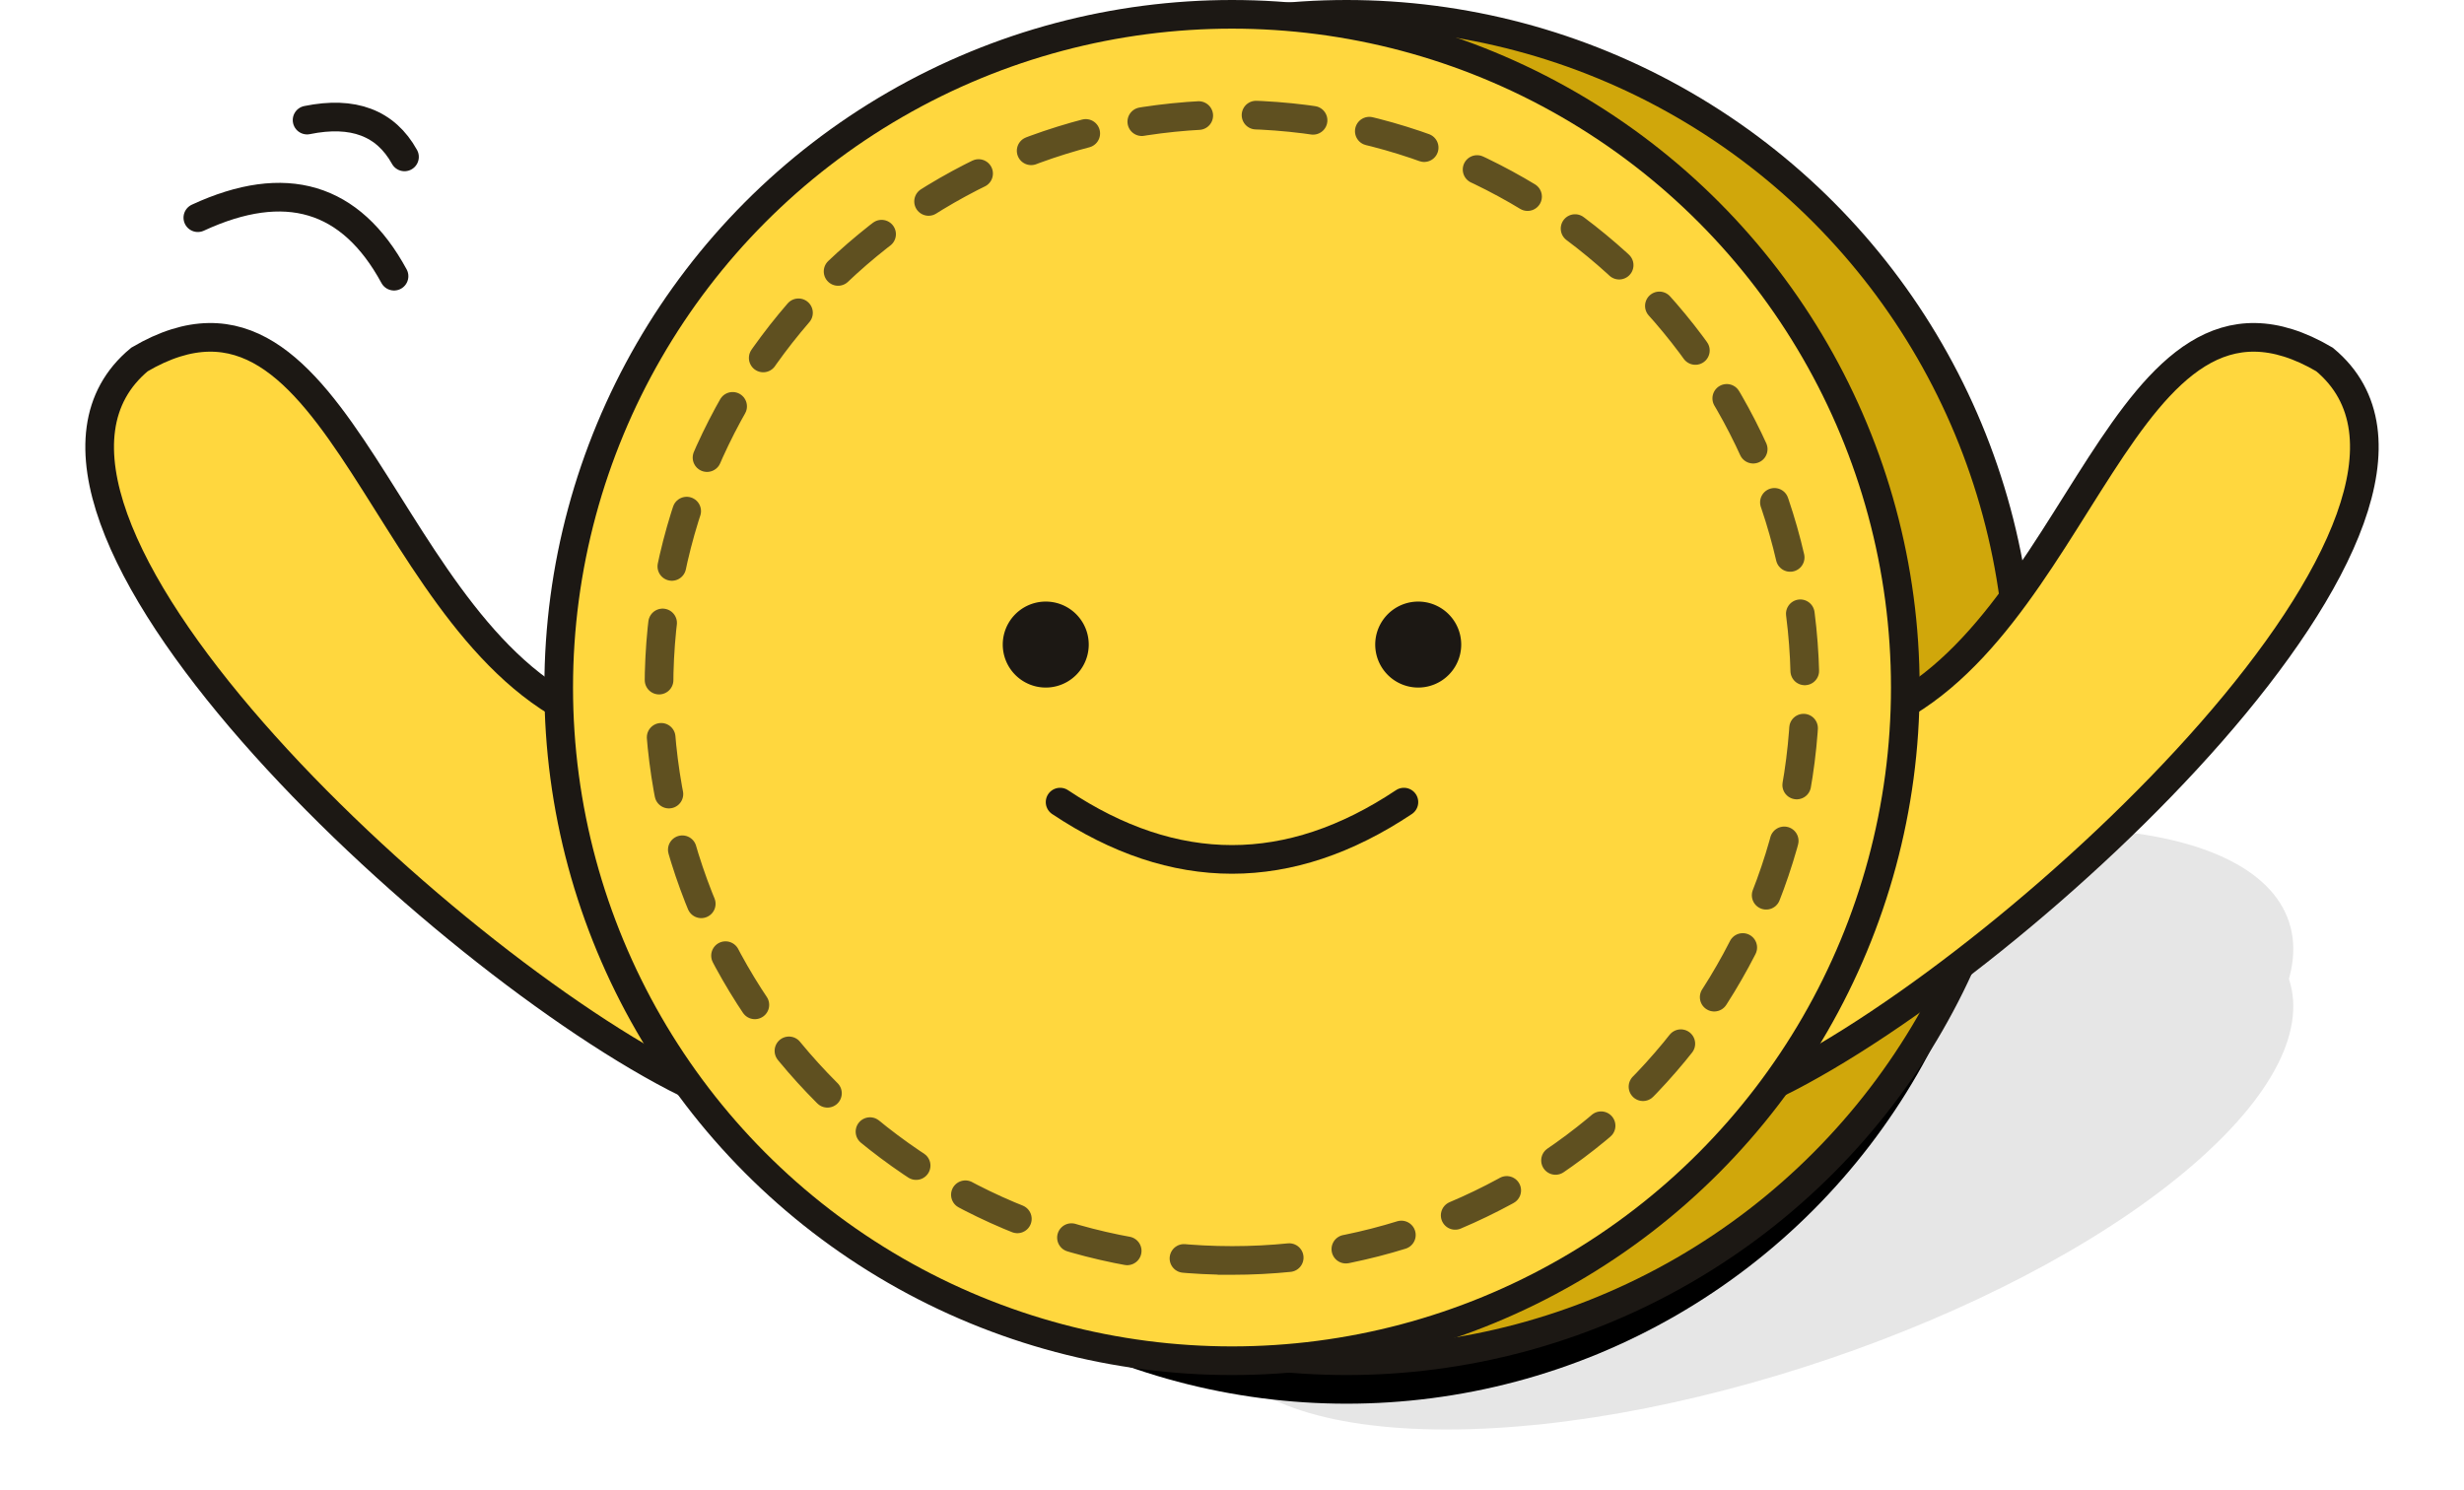 <svg xmlns="http://www.w3.org/2000/svg" xmlns:xlink="http://www.w3.org/1999/xlink" width="86" height="52"><defs><filter id="a" width="168.4%" height="236.8%" x="-34.2%" y="-57.9%" filterUnits="objectBoundingBox"><feGaussianBlur in="SourceGraphic" stdDeviation="3"/></filter><filter id="b" width="184.2%" height="268.4%" x="-42.1%" y="-73.7%" filterUnits="objectBoundingBox"><feOffset dy="2" in="SourceAlpha" result="shadowOffsetOuter1"/><feGaussianBlur in="shadowOffsetOuter1" result="shadowBlurOuter1" stdDeviation="2"/><feColorMatrix in="shadowBlurOuter1" values="0 0 0 0 0 0 0 0 0 0 0 0 0 0 0 0 0 0 0.16 0"/></filter><filter id="d" width="134.8%" height="134.8%" x="-17.4%" y="-13%" filterUnits="objectBoundingBox"><feMorphology in="SourceAlpha" operator="dilate" radius="1" result="shadowSpreadOuter1"/><feOffset dy="2" in="shadowSpreadOuter1" result="shadowOffsetOuter1"/><feGaussianBlur in="shadowOffsetOuter1" result="shadowBlurOuter1" stdDeviation="2"/><feComposite in="shadowBlurOuter1" in2="SourceAlpha" operator="out" result="shadowBlurOuter1"/><feColorMatrix in="shadowBlurOuter1" values="0 0 0 0 0 0 0 0 0 0 0 0 0 0 0 0 0 0 0.16 0"/></filter><circle id="e" cx="47" cy="23" r="23"/><path id="c" d="M50.485 46.901c8.724 0 20.522-4.253 26.352-9.5 5.83-5.246 3.484-9.5-5.24-9.5-8.723 0-20.521 4.254-26.351 9.5-5.83 5.247-3.484 9.5 5.24 9.5z"/></defs><g transform="translate(0 1)" fill="none" fill-rule="evenodd"><g fill="#000" filter="url(#a)" opacity=".1"><use filter="url(#b)" xlink:href="#c"/><use xlink:href="#c"/></g><use fill="#000" filter="url(#d)" xlink:href="#e"/><circle cx="47" cy="23" r="23.5" fill="#D0A70B" stroke="#1C1814"/><path fill="#FFD73E" stroke="#1C1814" stroke-linecap="round" d="M62.013 36.822c8.653-4.275 25.44-20.032 19.118-25.274-7.102-4.173-8.443 9.802-15.916 12.631-2.349 7.191-5.734 14.505-3.202 12.643zm-38.026 0C15.334 32.547-1.453 16.79 4.869 11.548c7.102-4.173 8.443 9.802 15.916 12.631 2.349 7.191 5.734 14.505 3.202 12.643z"/><path stroke="#1C1814" stroke-linecap="round" d="M6.905 6.599c3.057-1.414 5.34-.734 6.848 2.042m-3.035-5.449c1.61-.329 2.743.1 3.4 1.285"/><circle cx="43" cy="23" r="23.5" fill="#FFD73E" stroke="#1C1814"/><path stroke="#1C1814" stroke-dasharray="2" stroke-linecap="round" d="M43 43c11.046 0 20-8.954 20-20S54.046 3 43 3s-20 8.954-20 20 8.954 20 20 20z" opacity=".7"/><path fill="#1C1814" d="M36.5 20a1.5 1.5 0 11-.001 3.001A1.5 1.5 0 0136.5 20zm13 0a1.5 1.5 0 11-.001 3.001A1.5 1.5 0 0149.5 20z"/><path stroke="#1C1814" stroke-linecap="round" d="M37 27c4 2.667 8 2.667 12 0"/></g></svg>